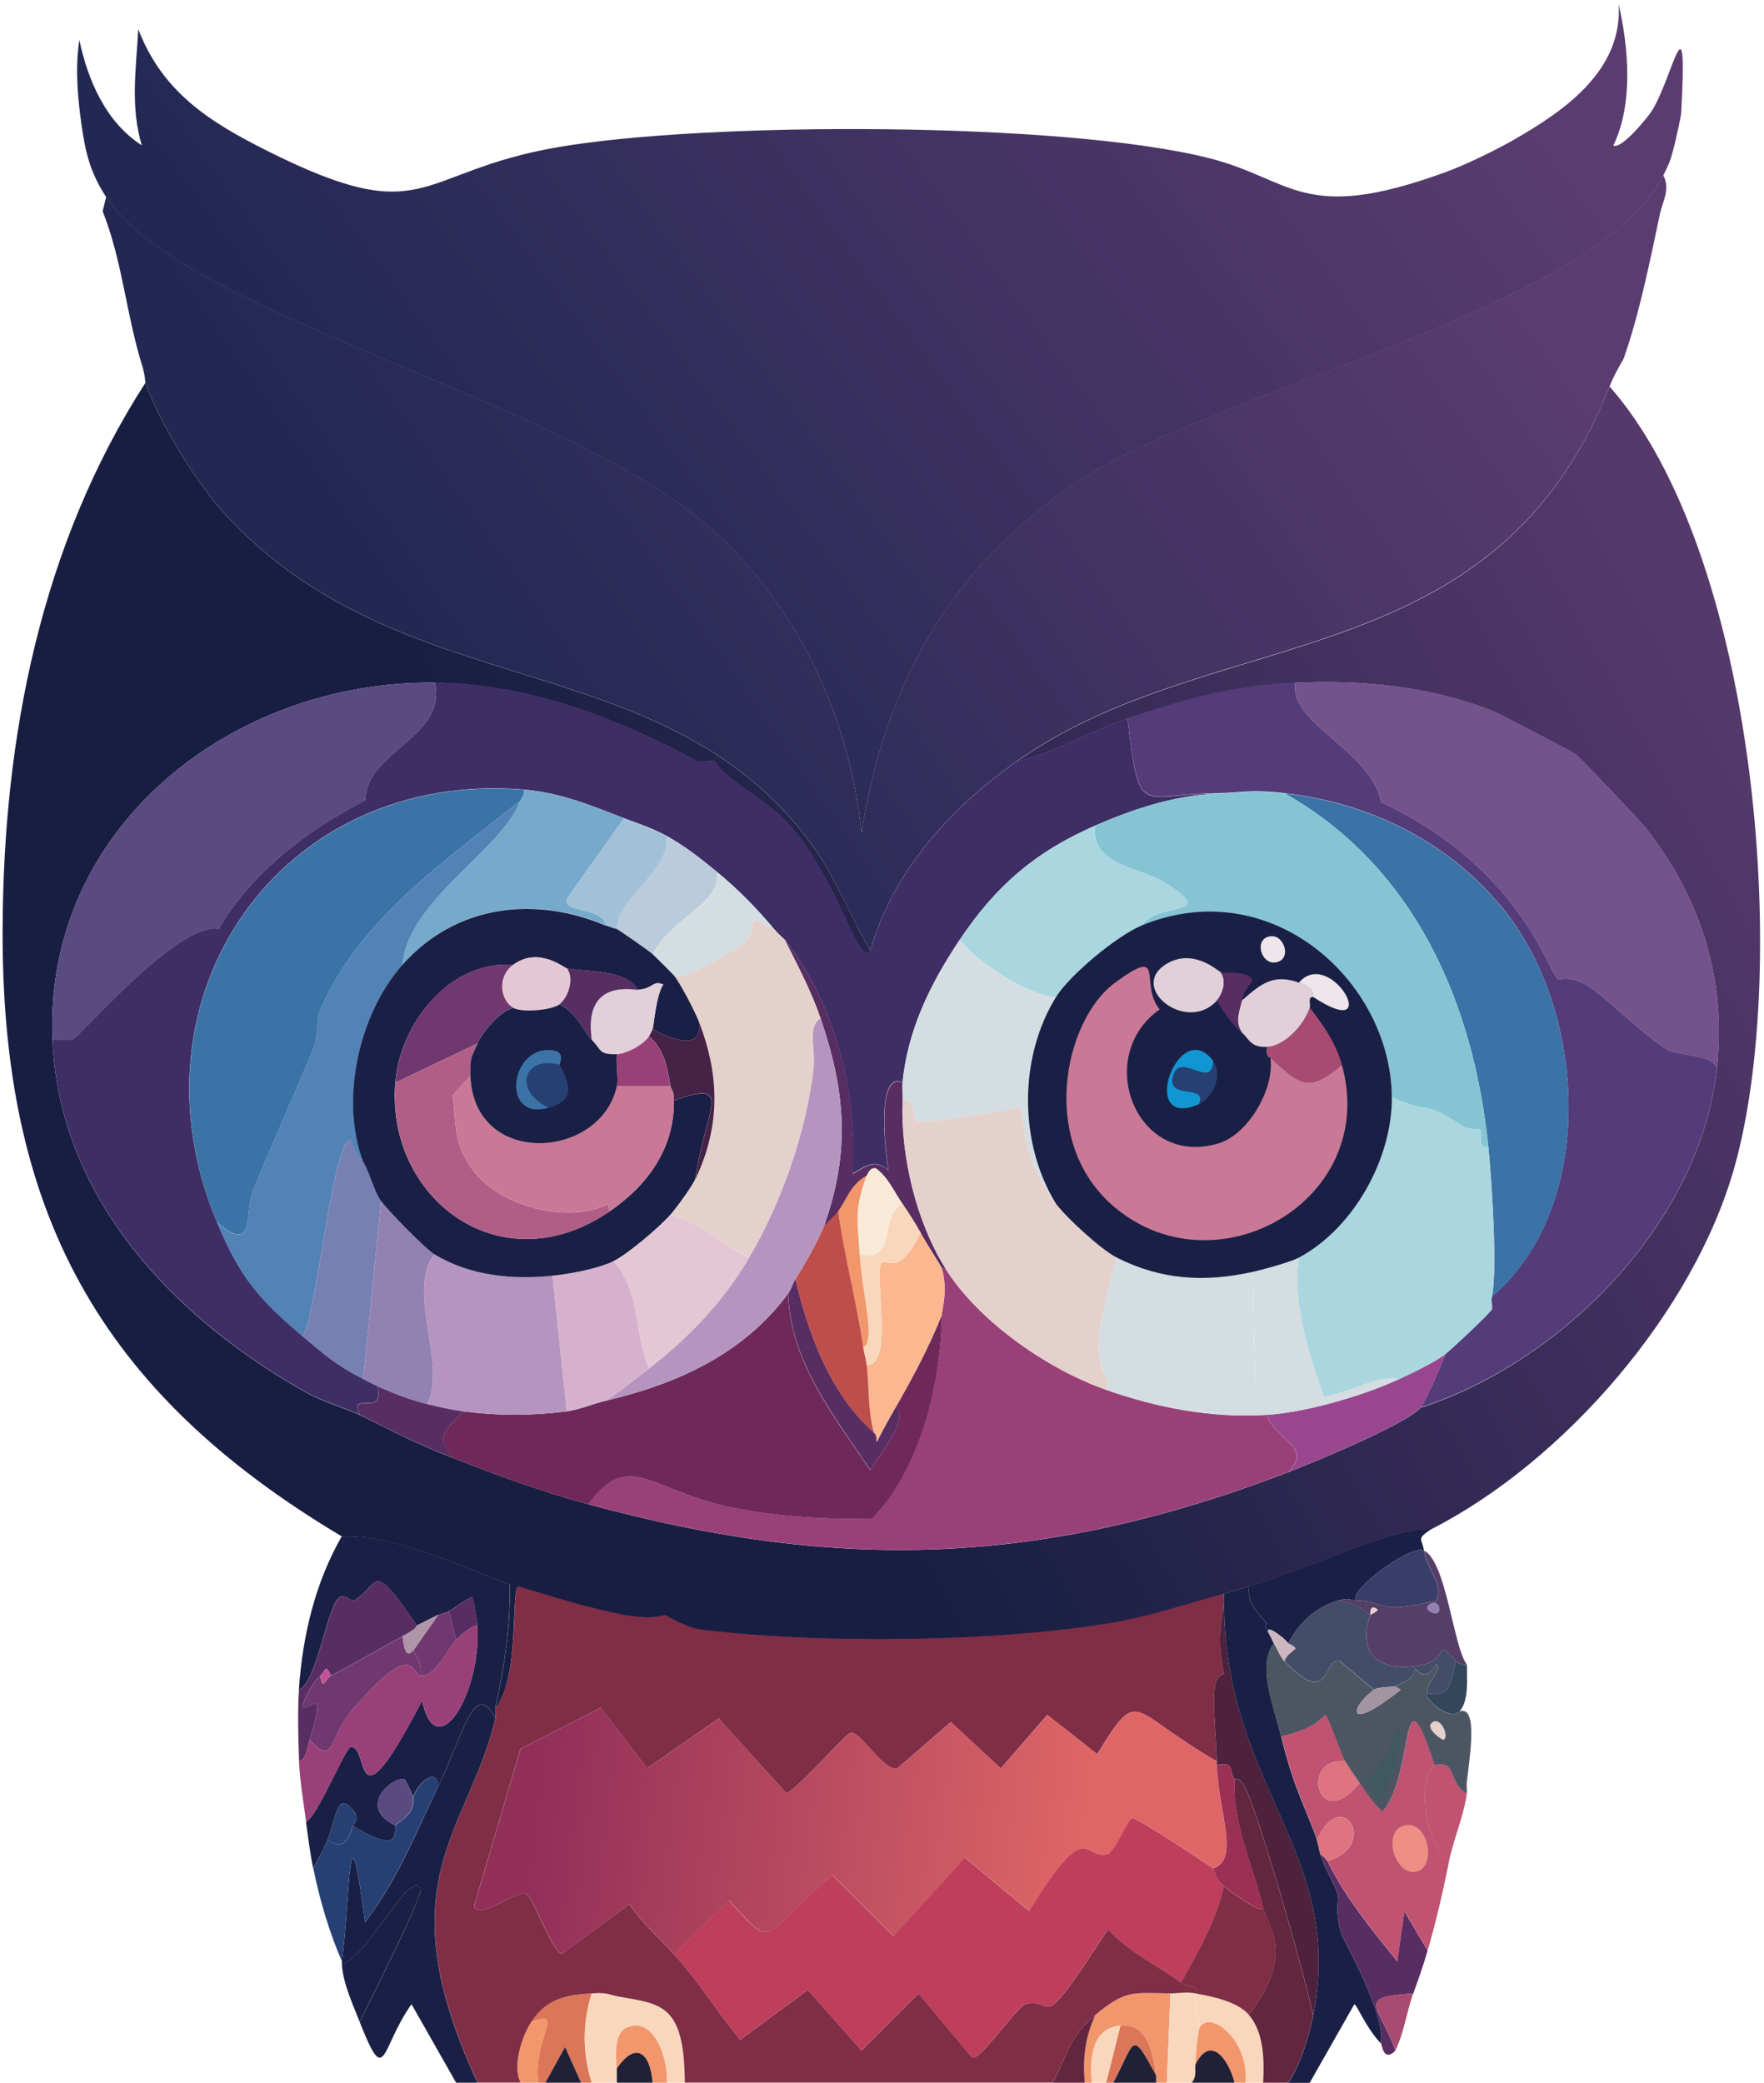<?xml version="1.0" encoding="UTF-8"?>
<!-- Generated by Pixelmator Pro 3.5.1 -->
<svg width="155" height="183" viewBox="0 0 155 183" xmlns="http://www.w3.org/2000/svg">
    <g id="Group">
        <g id="g1">
            <path id="Path" fill="#f2966c" stroke="none" d="M 102.84 175.15 L 102.53 183 C 102.22 183 101.9 183 101.59 183 L 101.59 182.37 C 101.25 180.3 100.87 177.74 98.45 177.98 C 96.08 178.21 95.71 180.54 95.94 183 C 95.73 183 95.52 183 95.31 183 C 95.15 180.79 95.33 179.05 96.25 177.04 C 98.96 174.79 99.55 175.13 102.84 175.16 Z"/>
            <path id="path1" fill="#f9d7bc" stroke="none" d="M 109.75 177.04 C 111.08 178.56 111.12 181.09 111.01 183 C 110.49 183 109.96 183 109.44 183 C 109.84 179.22 106.15 176.41 105.36 178.29 C 105.35 177.3 104.81 176.19 105.05 175.15 C 106.54 175.42 108.73 175.86 109.76 177.03 Z"/>
            <path id="path2" fill="#f9d7bc" stroke="none" d="M 105.04 175.15 C 104.81 176.18 105.34 177.3 105.35 178.29 C 105.35 178.45 105.12 179.25 105.04 181.43 C 105.02 182.04 105.14 182.45 104.73 183 C 104 183 103.27 183 102.53 183 L 102.84 175.15 C 103.64 175.15 104.16 174.99 105.04 175.15 Z"/>
            <path id="path3" fill="#f2966c" stroke="none" d="M 109.43 183 C 109.12 183 108.8 183 108.49 183 C 107.93 180.88 106.35 178.75 105.04 181.43 C 105.13 179.26 105.36 178.45 105.35 178.29 C 106.14 176.4 109.83 179.21 109.43 183 Z"/>
            <path id="path4" fill="#db7658" stroke="none" d="M 101.59 182.37 C 99.34 178.23 99.81 179.28 97.82 183 C 97.61 183 97.4 183 97.19 183 L 98.45 177.98 C 100.87 177.74 101.25 180.31 101.59 182.37 Z"/>
            <path id="path5" fill="#202037" stroke="none" d="M 108.49 183 C 107.23 183 105.98 183 104.72 183 C 105.14 182.45 105.01 182.04 105.03 181.43 C 106.34 178.75 107.93 180.88 108.48 183 Z"/>
            <path id="path6" fill="#202037" stroke="none" d="M 101.59 182.37 L 101.59 183 C 100.33 183 99.08 183 97.82 183 C 99.81 179.29 99.34 178.23 101.59 182.37 Z"/>
            <path id="path7" fill="#f9d7bc" stroke="none" d="M 98.45 177.98 L 97.19 183 C 96.77 183 96.35 183 95.93 183 C 95.7 180.54 96.07 178.21 98.44 177.98 Z"/>
        </g>
        <g id="g2">
            <path id="path8" fill="#db7658" stroke="none" d="M 52 175.15 C 51.18 177.75 51.17 180.37 52 183 C 51.69 183 51.37 183 51.06 183 L 49.65 179.86 L 47.92 183 C 47.71 183 47.5 183 47.29 183 C 46.85 178.93 49.74 176.49 46.66 177.67 C 48.02 175.59 49.74 175.31 51.99 175.16 Z"/>
            <path id="path9" fill="#f9d7bc" stroke="none" d="M 54.51 175.47 C 53.94 176.57 54.84 178.08 54.82 178.29 C 54.81 178.47 53.89 178.57 54.19 181.74 L 54.19 183 C 53.46 183 52.73 183 51.99 183 C 51.16 180.38 51.17 177.75 51.99 175.15 C 53.44 175.05 53.32 175.25 54.5 175.46 Z"/>
            <path id="path10" fill="#f9d7bc" stroke="none" d="M 60.16 183 C 59.64 183 59.11 183 58.59 183 C 58.75 180.78 57.36 176.86 54.82 178.29 C 54.83 178.08 53.93 176.56 54.51 175.47 C 58.1 176.12 60.13 176.14 60.16 183 Z"/>
            <path id="path11" fill="#f2966c" stroke="none" d="M 58.59 183 C 58.17 183 57.75 183 57.33 183 C 57.12 180.4 55.89 179.3 54.19 181.74 C 53.89 178.56 54.81 178.47 54.82 178.29 C 57.35 176.86 58.74 180.78 58.59 183 Z"/>
            <path id="path12" fill="#f2966c" stroke="none" d="M 47.3 183 C 46.78 183 46.25 183 45.73 183 C 45.01 181.59 45.83 178.96 46.67 177.67 C 49.75 176.49 46.86 178.93 47.3 183 Z"/>
            <path id="path13" fill="#202037" stroke="none" d="M 57.34 183 C 56.29 183 55.25 183 54.2 183 L 54.2 181.74 C 55.9 179.29 57.13 180.4 57.34 183 Z"/>
            <path id="path14" fill="#202037" stroke="none" d="M 51.06 183 C 50.01 183 48.97 183 47.92 183 L 49.65 179.86 L 51.06 183 Z"/>
        </g>
        <g id="g3">
            <g id="g4">
                <g id="g5">
                    <path id="path15" fill="#802d46" stroke="none" d="M 107.55 140.01 C 107.51 140.31 107.61 140.66 107.55 140.95 C 107.11 143.03 107.04 145 107.55 147.07 C 106.17 147.38 106.78 150.52 106.92 154.76 C 99.08 150.24 100.17 148.05 96.41 154.13 L 92.02 150.68 L 87.94 155.39 L 83.55 151.31 L 78.84 155.39 C 77.6 155.62 75.66 152.16 74.76 152.25 C 74.37 152.29 70.14 157.13 69.11 157.58 L 63.15 150.99 L 56.87 155.38 L 52.79 150.05 C 50.437 151.25 48.083 152.453 45.73 153.66 L 41.65 167.47 C 41.98 168.78 45.37 166.11 46.2 166.37 C 46.84 166.57 48.26 171.06 49.34 171.7 L 55.3 167.31 C 56.38 168.96 57.92 170.26 59.22 171.7 C 61.34 174.06 63.04 176.76 65.03 179.23 C 67.017 177.763 69.003 176.3 70.99 174.84 L 75.7 180.17 L 80.72 175.15 L 85.43 180.8 C 86.24 180.97 89.33 176.29 90.14 176.09 C 92.87 175.42 90.97 179.38 97.36 169.5 C 99.16 171.51 101.69 172.65 103.79 174.21 C 104.57 174.79 105.19 174.23 105.05 175.15 C 104.17 174.99 103.66 175.15 102.85 175.15 C 99.56 175.13 98.97 174.78 96.26 177.03 C 93.94 178.96 93.88 180.42 92.49 182.99 C 81.72 182.99 70.94 182.99 60.17 182.99 C 60.14 176.13 58.11 176.1 54.52 175.46 C 53.34 175.25 53.46 175.05 52.01 175.15 C 49.76 175.3 48.04 175.58 46.68 177.66 C 45.83 178.96 45.01 181.59 45.74 182.99 C 44.48 182.99 43.23 182.99 41.97 182.99 C 33.76 165.29 41.18 160.97 43.54 150.98 C 43.61 150.7 43.48 150.33 43.54 150.04 C 45.76 147.33 44.85 139.44 45.58 139.37 C 48.64 140.27 51.86 141.32 54.99 141.88 C 57.56 142.34 58.27 141.85 58.44 141.88 C 58.61 141.91 60.23 142.96 61.58 143.14 C 71.75 144.44 87.89 144.27 97.98 142.51 C 101.05 141.97 104.5 140.83 107.55 140 Z"/>
                    <path id="path16" fill="#63263f" stroke="none" d="M 115.39 177.04 C 115.04 178.86 114.24 181.47 113.19 183 C 112.46 183 111.73 183 110.99 183 C 111.1 181.08 111.07 178.56 109.73 177.04 C 113.85 171.6 111.41 169.37 110.99 167.63 C 110.08 163.86 108.27 160.23 108.48 156.33 C 108.52 156.38 108.85 156.03 109.42 157.11 C 110.53 159.21 114.54 173.14 115.38 177.04 Z"/>
                    <path id="path17" fill="#63263f" stroke="none" d="M 96.25 177.04 C 95.33 179.05 95.15 180.8 95.31 183 C 94.37 183 93.43 183 92.49 183 C 93.88 180.43 93.93 178.96 96.26 177.04 Z"/>
                    <g id="g6">
                        <linearGradient id="linearGradient1" x1="46.92" y1="157.59" x2="102.97" y2="164.6" gradientUnits="userSpaceOnUse">
                            <stop offset="1e-05" stop-color="#912f59" stop-opacity="1"/>
                            <stop offset="0.86" stop-color="#df6666" stop-opacity="1"/>
                        </linearGradient>
                        <path id="path18" fill="url(#linearGradient1)" stroke="none" d="M 106.92 154.75 C 106.92 154.85 106.92 154.96 106.92 155.06 C 107.08 159.35 108.94 163.34 106.61 164.16 C 106.28 163.91 99.96 159.69 99.55 159.77 C 99.1 159.85 97.97 162.74 97.35 162.91 C 95.26 163.47 95.65 159.42 90.45 167.93 L 84.8 163.22 L 78.52 170.12 L 73.19 164.79 C 66.82 169.86 68.3 171.77 64.09 166.99 L 59.23 171.7 C 57.93 170.25 56.39 168.96 55.31 167.31 L 49.35 171.7 C 48.27 171.05 46.85 166.56 46.21 166.37 C 45.38 166.11 41.99 168.77 41.66 167.47 L 45.74 153.66 C 48.093 152.46 50.447 151.257 52.8 150.05 L 56.88 155.38 L 63.16 150.99 L 69.12 157.58 C 70.14 157.13 74.38 152.29 74.77 152.25 C 75.67 152.16 77.61 155.62 78.85 155.39 L 83.56 151.31 L 87.95 155.39 L 92.03 150.68 L 96.42 154.13 C 100.18 148.04 99.09 150.24 106.93 154.76 Z"/>
                        <path id="path19" fill="#be3e5c" stroke="none" d="M 106.61 164.17 C 106.68 164.23 106.66 165.01 107.55 165.74 C 106.87 168.81 105.31 171.49 103.78 174.21 C 101.68 172.65 99.15 171.51 97.35 169.5 C 90.96 179.38 92.86 175.42 90.13 176.09 C 89.32 176.29 86.24 180.97 85.42 180.8 L 80.71 175.15 L 75.69 180.17 L 70.98 174.84 C 68.993 176.307 67.007 177.77 65.02 179.23 C 63.04 176.76 61.34 174.06 59.21 171.7 L 64.07 166.99 C 68.28 171.77 66.8 169.86 73.17 164.79 L 78.5 170.12 L 84.78 163.22 L 90.43 167.93 C 95.63 159.42 95.25 163.47 97.33 162.91 C 97.95 162.74 99.07 159.86 99.53 159.77 C 99.94 159.69 106.26 163.91 106.59 164.16 Z"/>
                    </g>
                    <path id="path20" fill="#4e213c" stroke="none" d="M 115.39 177.04 C 114.55 173.14 110.54 159.22 109.43 157.11 C 108.86 156.03 108.53 156.37 108.49 156.33 C 107.89 155.57 108.63 154.8 106.92 155.07 C 106.92 154.97 106.92 154.86 106.92 154.76 C 106.78 150.52 106.17 147.38 107.55 147.07 C 107.04 145 107.11 143.03 107.55 140.95 C 107.69 157.13 118.18 162.74 115.4 177.04 Z"/>
                    <path id="path21" fill="#802d46" stroke="none" d="M 111 167.62 C 111.42 169.37 113.86 171.59 109.74 177.03 C 108.71 175.86 106.53 175.42 105.03 175.15 C 105.18 174.23 104.56 174.79 103.77 174.21 C 105.3 171.49 106.85 168.81 107.54 165.74 C 108.23 166.31 111.09 168.34 110.99 167.62 Z"/>
                    <path id="path22" fill="#9b3055" stroke="none" d="M 108.49 156.32 C 108.29 160.22 110.09 163.85 111 167.62 C 111.1 168.34 108.24 166.3 107.55 165.74 C 106.66 165.01 106.68 164.23 106.61 164.17 C 108.95 163.35 107.09 159.36 106.92 155.07 C 108.63 154.8 107.89 155.57 108.49 156.33 Z"/>
                </g>
                <g id="g7">
                    <path id="path23" fill="#1a2045" stroke="none" d="M 43.53 150.99 C 41.17 160.98 33.75 165.3 41.96 183 C 41.33 183 40.7 183 40.08 183 L 36.16 176.1 C 33.4 179.98 33.94 183.59 31.61 177.67 C 32.25 176.29 37.3 166.44 36.94 165.9 C 35.92 164.36 32.46 171.71 30.04 172.65 C 30.04 172.55 30.04 172.44 30.04 172.34 C 30.84 166.49 30.54 157.24 32.08 168.89 C 34.9 165.25 36.54 161.04 38.51 156.96 C 40.63 152.59 41.71 147.38 43.53 151 Z"/>
                    <path id="path24" fill="#1a2045" stroke="none" d="M 43.53 150.05 C 43.47 150.34 43.6 150.71 43.53 150.99 C 41.71 147.37 40.63 152.58 38.51 156.95 C 38.44 155.26 36.76 156.53 36.31 157.89 C 36.31 157.8 35.61 156.34 35.53 156.32 C 34.46 156.11 31.32 158.77 34.75 160.4 C 34.56 160.61 35.52 163.25 30.98 160.4 C 31 160.33 31.74 159.85 30.98 158.99 C 29.62 157.45 29.62 159.49 28.78 161.66 C 28.46 162.5 27.94 163.36 27.52 164.17 C 27.25 162.86 27.07 161.42 26.89 160.09 C 27.93 159.54 30.35 153.55 30.81 153.5 C 32.53 153.31 30.88 161.38 37.09 149.42 C 38.32 155.25 42.32 148.8 41.95 142.83 C 41.93 142.44 41.58 140.4 41.48 140.32 C 40.67 140.72 39.55 141.53 39.44 141.58 C 38.9 141.81 38.54 141.87 38.5 141.89 C 37.88 142.2 37.23 142.51 36.62 142.83 C 32.54 136.77 33.38 139.31 31.13 140.63 C 30.87 140.79 30.38 140.07 29.87 140.32 C 28.78 140.86 27.9 147.8 26.26 148.48 C 26.58 143.76 27.67 139.11 30.03 134.99 C 34.39 134.76 40.5 137.58 44.78 139.23 C 44.88 142.91 44.3 146.48 43.52 150.06 Z"/>
                    <path id="path25" fill="#274073" stroke="none" d="M 38.51 156.95 C 36.53 161.03 34.89 165.24 32.08 168.88 C 30.54 157.23 30.84 166.48 30.04 172.33 C 28.92 169.75 28.09 166.92 27.53 164.17 C 27.94 163.36 28.46 162.49 28.79 161.66 C 30.04 162.56 30.67 161.81 30.99 160.4 C 35.52 163.25 34.56 160.61 34.76 160.4 C 35.2 159.93 36.47 159.45 36.33 157.89 C 36.78 156.53 38.45 155.26 38.53 156.95 Z"/>
                    <path id="path26" fill="#572d62" stroke="none" d="M 36.63 142.83 C 36.56 142.87 36.74 143.04 35.37 143.77 C 33.27 144.9 31.2 146.15 29.09 147.22 C 28.55 146.19 28.69 146.73 28.15 147.22 C 27.31 147.98 26.52 149.74 26.58 149.89 C 26.94 150.79 28.9 147.44 27.21 152.87 C 26.94 153.75 26.9 154.63 26.27 154.75 C 26.27 154.65 26.27 154.54 26.27 154.44 C 26.2 152.64 26.15 150.24 26.27 148.48 C 27.91 147.8 28.79 140.86 29.88 140.32 C 30.38 140.07 30.87 140.79 31.14 140.63 C 33.39 139.31 32.55 136.77 36.63 142.83 Z"/>
                    <path id="path27" fill="#1a2045" stroke="none" d="M 31.61 177.66 C 30.99 176.09 30.17 174.34 30.04 172.64 C 32.46 171.7 35.93 164.35 36.94 165.89 C 37.3 166.43 32.24 176.28 31.61 177.66 Z"/>
                    <path id="path28" fill="#594b81" stroke="none" d="M 36.31 157.89 C 36.45 159.46 35.18 159.93 34.74 160.4 C 31.31 158.77 34.46 156.11 35.52 156.32 C 35.61 156.34 36.3 157.8 36.3 157.89 Z"/>
                    <path id="path29" fill="#274073" stroke="none" d="M 30.98 160.4 C 30.66 161.81 30.03 162.56 28.78 161.66 C 29.62 159.49 29.62 157.45 30.98 158.99 C 31.74 159.85 31 160.33 30.98 160.4 Z"/>
                    <g id="g8">
                        <path id="path30" fill="#9a4078" stroke="none" d="M 41.96 142.83 C 42.32 148.8 38.32 155.25 37.1 149.42 C 30.9 161.38 32.54 153.31 30.82 153.5 C 30.36 153.55 27.94 159.54 26.9 160.09 C 26.66 158.31 26.36 156.55 26.27 154.76 C 26.9 154.64 26.94 153.76 27.21 152.88 C 29.45 155.28 28.77 152.76 30.98 150.21 C 36.49 143.83 36.15 147.13 36.94 147.23 C 38.18 147.38 39.33 144.92 40.08 144.09 C 40.39 143.75 41.46 142.81 41.96 142.83 Z"/>
                        <path id="path31" fill="#70386f" stroke="none" d="M 40.08 144.09 C 39.34 144.92 38.18 147.38 36.94 147.23 C 37.04 146.39 36.78 145.72 36.31 145.03 L 38.51 141.89 C 38.51 141.89 38.91 141.8 39.45 141.58 L 40.08 144.09 Z"/>
                        <path id="path32" fill="#572d62" stroke="none" d="M 41.96 142.83 C 41.46 142.8 40.38 143.75 40.08 144.09 L 39.45 141.58 C 39.56 141.53 40.68 140.72 41.49 140.32 C 41.59 140.4 41.94 142.44 41.96 142.83 Z"/>
                        <path id="path33" fill="#b094a8" stroke="none" d="M 38.51 141.89 L 36.31 145.03 C 36.25 144.94 35.61 146.22 35.37 143.77 C 36.74 143.03 36.56 142.86 36.63 142.83 C 37.25 142.51 37.89 142.2 38.51 141.89 Z"/>
                        <path id="path34" fill="#70386f" stroke="none" d="M 36.31 145.03 C 36.78 145.72 37.04 146.39 36.94 147.23 C 36.15 147.13 36.49 143.83 30.98 150.21 C 28.78 152.76 29.45 155.27 27.21 152.88 C 28.9 147.45 26.94 150.8 26.58 149.9 C 26.52 149.76 27.31 147.99 28.15 147.23 C 28.34 148.66 28.66 147.45 29.09 147.23 C 31.2 146.16 33.27 144.91 35.37 143.78 C 35.61 146.22 36.25 144.95 36.31 145.04 Z"/>
                        <path id="path35" fill="#c45195" stroke="none" d="M 29.1 147.22 C 28.67 147.44 28.35 148.65 28.16 147.22 C 28.7 146.73 28.56 146.19 29.1 147.22 Z"/>
                    </g>
                </g>
            </g>
            <g id="g9">
                <path id="path36" fill="#1a2045" stroke="none" d="M 109.75 139.38 C 109.48 141.1 111.1 142.23 111.32 142.68 C 111.36 142.75 110.8 142.37 111.63 143.78 C 111.73 143.95 111.84 144.25 111.94 144.41 C 110.42 146.29 111.94 149.96 112.57 152.57 C 113.74 157.41 114.91 159.19 115.71 161.67 C 115.83 162.05 115.9 162.55 116.02 162.93 C 116.48 164.33 117.14 165.27 117.59 166.54 C 117.65 166.7 117.24 168.09 117.9 169.99 C 118.07 170.49 121.79 177.01 121.35 179.56 C 120.02 178.18 119.21 176.09 119 176.11 L 115.08 183.01 C 114.45 183.01 113.82 183.01 113.2 183.01 C 114.25 181.48 115.04 178.87 115.4 177.05 C 118.18 162.75 107.69 157.14 107.55 140.96 C 107.61 140.67 107.51 140.32 107.55 140.02 C 108.26 139.83 109.04 139.6 109.75 139.39 Z"/>
                <path id="path37" fill="#572d62" stroke="none" d="M 116.65 163.54 C 118.2 166.74 120.56 169.58 122.77 172.33 L 123.4 167.94 L 125.44 171.39 C 125.02 172.83 124.7 173.74 124.18 175.16 C 119 175.45 121.23 176.24 122.61 180.18 C 121.56 181.25 121.42 179.62 121.35 179.55 C 121.78 177 118.07 170.47 117.9 169.98 C 117.24 168.08 117.64 166.69 117.59 166.53 C 117.14 165.26 116.48 164.32 116.02 162.92 C 116.17 162.94 116.63 163.51 116.65 163.55 Z"/>
                <path id="path38" fill="#bf5371" stroke="none" d="M 128.89 157.58 C 128.63 159.54 127.72 161.6 127.32 163.54 C 125.43 162.36 124.34 156.7 126.06 155.07 C 128.15 154.67 127.11 156.53 128.88 157.58 Z"/>
                <path id="path39" fill="#a94b71" stroke="none" d="M 124.18 175.15 C 123.6 176.74 123.38 178.6 122.61 180.17 C 121.23 176.22 119 175.44 124.18 175.15 Z"/>
                <path id="path40" fill="#1a2045" stroke="none" d="M 125.75 134.36 C 124.41 135.28 124.95 135.12 125.12 136.24 C 123.97 135.66 118.38 139.84 119.16 140.63 C 118.55 140.6 118.6 140.34 117.59 140.63 C 115.67 141.17 114.13 142.59 113.2 144.4 C 112.66 143.7 110.79 142.44 111.63 143.77 C 110.8 142.36 111.35 142.75 111.32 142.67 C 111.1 142.23 109.48 141.09 109.75 139.37 C 115.64 137.64 121.98 134.27 125.75 134.35 Z"/>
                <path id="path41" fill="#cdb6bf" stroke="none" d="M 113.2 144.4 C 113.2 144.4 113.83 144.67 113.83 144.87 C 113.83 144.94 112.92 145.49 112.89 145.97 C 112.47 145.52 112.28 144.89 111.95 144.4 C 111.84 144.24 111.74 143.94 111.64 143.77 C 110.8 142.44 112.67 143.7 113.21 144.4 Z"/>
                <path id="path42" fill="#33465b" stroke="none" d="M 128.89 146.28 C 128.89 147.46 129.09 149.41 128.26 150.36 C 127.38 151.37 124.87 148.97 125.44 148.79 C 127.64 149.22 127.41 147.55 127.95 145.97 C 128.09 146.13 128.61 146.35 128.89 146.28 Z"/>
                <g id="g10">
                    <path id="path43" fill="#bf5371" stroke="none" d="M 118.22 154.75 C 114.11 154.4 115.84 161.25 119.48 156.63 C 120.12 157.52 120.63 158.45 121.52 159.14 C 124.37 155.67 123.01 145.79 126.07 155.06 C 124.35 156.69 125.43 162.35 127.33 163.53 C 126.78 166.24 126.22 168.72 125.45 171.38 L 123.41 167.93 L 122.78 172.32 C 120.57 169.57 118.21 166.73 116.66 163.53 C 121.23 162.15 117.91 156.8 115.72 161.65 C 114.92 159.17 113.75 157.39 112.58 152.55 C 116.09 151.74 116.27 150.61 116.5 150.67 C 116.72 150.72 117.83 154.09 118.23 154.75 Z"/>
                    <path id="path44" fill="#dd7480" stroke="none" d="M 116.65 163.54 C 116.65 163.54 116.17 162.93 116.02 162.91 C 115.9 162.53 115.83 162.04 115.71 161.65 C 117.9 156.81 121.22 162.15 116.65 163.53 Z"/>
                    <path id="path45" fill="#ed8f85" stroke="none" d="M 123.4 160.4 C 125.61 159.89 126.29 164.23 124.34 164.48 C 122.5 164.72 121.43 160.85 123.4 160.4 Z"/>
                    <path id="path46" fill="#dd7480" stroke="none" d="M 118.22 154.75 C 118.59 155.37 119.05 156.04 119.48 156.63 C 115.85 161.25 114.12 154.39 118.22 154.75 Z"/>
                </g>
                <path id="path47" fill="#444d67" stroke="none" d="M 120.42 141.89 C 119.13 145.51 121.45 147.03 124.97 146.28 C 127.48 145.75 125.96 143.75 127.95 145.97 C 127.41 147.56 127.64 149.23 125.44 148.79 C 125.01 148.29 126.88 146.49 126.22 146.28 C 125.96 146.19 125.57 147.97 124.34 146.59 C 124.25 147.46 123.41 147.77 122.61 148.16 C 122.4 148.27 121.13 148.18 120.73 148.47 L 117.75 145.96 C 116.25 145.53 116.93 150.26 112.89 145.96 C 112.93 145.48 113.83 144.93 113.83 144.86 C 113.83 144.66 113.23 144.42 113.2 144.39 C 114.13 142.59 115.68 141.17 117.59 140.62 C 119.49 140.95 120.27 141.82 120.41 141.88 Z"/>
                <g id="g11">
                    <path id="path48" fill="#4c5662" stroke="none" d="M 112.88 145.97 C 116.93 150.27 116.25 145.54 117.74 145.97 L 120.72 148.48 C 118.69 149.94 118.07 152.43 123.07 148.48 L 122.6 148.17 C 123.4 147.78 124.24 147.47 124.33 146.6 C 125.57 147.97 125.95 146.2 126.21 146.29 C 126.87 146.51 125 148.3 125.43 148.8 C 124.87 148.98 127.37 151.38 128.25 150.37 C 129.89 149.84 129.15 154.25 128.88 156.65 C 128.85 156.96 128.92 157.29 128.88 157.59 C 127.11 156.54 128.14 154.68 126.06 155.08 C 123 145.81 124.36 155.69 121.51 159.16 C 120.62 158.47 120.11 157.54 119.47 156.65 C 119.05 156.06 118.59 155.39 118.21 154.77 C 117.82 154.11 116.7 150.74 116.48 150.69 C 116.25 150.63 116.07 151.76 112.56 152.57 C 111.93 149.96 110.41 146.29 111.93 144.41 C 112.26 144.89 112.45 145.53 112.87 145.98 Z"/>
                    <path id="path49" fill="#40585f" stroke="none" d="M 122.77 151.93 C 123.9 152.04 121.61 158.2 121.2 158.21 C 121.08 158.21 119.89 156.59 120.1 156.17 C 120.22 155.93 121.53 155.7 122.77 151.93 Z"/>
                    <path id="path50" fill="#a295a1" stroke="none" d="M 122.61 148.16 L 123.08 148.47 C 118.07 152.42 118.69 149.93 120.73 148.47 C 121.14 148.18 122.4 148.26 122.61 148.16 Z"/>
                    <path id="path51" fill="#e5d1cc" stroke="none" d="M 125.91 151.3 C 126.64 150.87 127.36 152.61 126.85 152.87 C 126.74 152.92 125.06 151.81 125.91 151.3 Z"/>
                </g>
                <path id="path52" fill="#393e68" stroke="none" d="M 125.12 136.24 C 125.4 138.04 126.82 138.96 126.22 140.63 C 120.84 141.91 122.14 140.75 119.16 140.63 C 118.38 139.84 123.98 135.66 125.12 136.24 Z"/>
                <g id="g12">
                    <path id="path53" fill="#553e68" stroke="none" d="M 128.89 146.28 C 128.61 146.34 128.09 146.13 127.95 145.97 C 125.96 143.76 127.48 145.75 124.97 146.28 C 121.45 147.02 119.13 145.51 120.42 141.89 C 120.43 141.85 121 141.64 121.05 141.42 C 120.28 140.84 120.46 141.9 120.42 141.89 C 120.27 141.84 119.5 140.97 117.6 140.63 C 118.61 140.34 118.56 140.6 119.17 140.63 C 122.15 140.75 120.85 141.91 126.23 140.63 C 126.83 138.96 125.41 138.03 125.13 136.24 C 127.1 137.24 127.67 144.63 128.9 146.28 Z"/>
                    <path id="path54" fill="#9282b2" stroke="none" d="M 125.59 140.95 C 126.65 140.24 126.93 142.44 125.59 141.58 C 125.32 141.41 125.33 141.13 125.59 140.95 Z"/>
                    <path id="path55" fill="#e5d1cc" stroke="none" d="M 120.42 141.89 C 120.42 141.89 120.28 140.84 121.05 141.42 C 121.01 141.64 120.44 141.85 120.42 141.89 Z"/>
                </g>
            </g>
            <g id="g13">
                <linearGradient id="linearGradient2" x1="116.86" y1="-16.86" x2="33.75" y2="43.87" gradientUnits="userSpaceOnUse">
                    <stop offset="1e-05" stop-color="#5b3c70" stop-opacity="1"/>
                    <stop offset="1" stop-color="#222852" stop-opacity="1"/>
                </linearGradient>
                <path id="path56" fill="url(#linearGradient2)" stroke="none" d="M 147.09 12.91 C 146.81 14.05 146.66 14.38 146.15 15.42 C 140.44 26.9 108.2 34.04 96.1 41.47 C 84.11 48.83 77.89 59.39 75.7 73.17 C 74.67 63.14 70.15 53.26 62.52 46.5 C 49.48 34.94 16.05 27.69 9.33 17.32 C 7.89 15.1 7.49 13.35 7.13 10.73 C 6.8 8.33 6.61 5.92 6.97 3.51 C 7.72 7.04 9.28 10.72 12.46 12.77 C 11.44 9.38 11.96 6.03 12.15 2.57 C 14.27 8.07 18.34 10.68 23.45 13.24 C 37.6 20.34 36.4 15.1 49.03 12.93 C 62.16 10.67 93.36 10.68 106.14 13.87 C 113.63 15.74 114.38 19.73 127.01 15.13 C 128.74 14.5 131.36 13.23 132.97 12.31 C 137.54 9.69 142.57 6.19 142.23 0.38 C 143.11 4.21 143.52 9.17 141.76 12.78 C 142.47 13.19 144.9 10.17 145.21 9.64 C 147.07 6.5 148.3 -0.72 147.72 9.95 C 147.7 10.28 147.27 12.19 147.09 12.93 Z"/>
                <linearGradient id="linearGradient3" x1="116.222" y1="-0.732" x2="35.288" y2="56.094" gradientUnits="userSpaceOnUse">
                    <stop offset="1e-05" stop-color="#5b3c70" stop-opacity="1"/>
                    <stop offset="1" stop-color="#222852" stop-opacity="1"/>
                </linearGradient>
                <path id="path57" fill="url(#linearGradient3)" stroke="none" d="M 145.84 18.87 C 144.98 22.93 144.06 27.53 142.7 31.42 C 142.61 31.69 141.96 32.63 141.44 33.93 C 131.24 59.76 106.68 54.62 89.35 66.88 C 83.54 70.98 78.46 76.51 76.48 83.51 C 74.8 80.75 73.37 76.91 71.15 73.94 C 57.99 56.42 35.25 62.14 19.68 45.07 C 17.24 42.4 13.92 37 12.78 33.62 C 12.75 33.53 12.76 32.99 12.47 32.05 C 11.09 27.62 10.76 22.95 9.02 18.56 L 9.33 17.3 C 16.05 27.67 49.48 34.93 62.52 46.48 C 70.15 53.24 74.67 63.13 75.7 73.15 C 77.89 59.37 84.11 48.81 96.1 41.45 C 108.2 34.02 140.44 26.88 146.15 15.4 C 146.8 16.62 146.08 17.72 145.84 18.85 Z"/>
                <linearGradient id="linearGradient4" x1="142.83" y1="43.18" x2="13.86" y2="114.75" gradientUnits="userSpaceOnUse">
                    <stop offset="1e-05" stop-color="#55396b" stop-opacity="1"/>
                    <stop offset="0.68" stop-color="#181e42" stop-opacity="1"/>
                </linearGradient>
                <path id="path58" fill="url(#linearGradient4)" stroke="none" d="M 76.48 83.52 C 75.36 85.02 73.63 77.26 69.26 72.38 C 67.36 70.26 63.55 68.44 62.83 66.89 C 62.26 66.83 61.44 66.99 61.26 66.89 C 54.21 63.08 46.37 60.08 38.19 59.99 C 20.47 59.78 3.83 72.65 4.61 91.37 C 5.2 105.39 15.41 115.93 27.05 122.44 C 28.2 123.08 30.8 123.93 31.6 124.32 C 34.72 125.86 36.35 126.75 39.76 128.09 C 43.73 129.65 47.57 131.05 51.69 132.17 C 73.81 138.2 91.74 137.59 113.2 129.35 C 115.44 128.49 123.55 125.13 124.81 123.7 C 137.29 119.66 149.39 107.39 150.86 93.89 C 151.72 86.01 149.41 78.84 144.58 72.71 C 144.13 72.14 138.82 66.54 138.46 66.28 C 138.13 66.04 131.75 62.72 131.24 62.51 C 125.72 60.31 119.72 59.72 113.82 60 C 108.32 60.26 104.24 61.42 99.07 63.14 C 95.75 64.25 92.79 66.14 89.34 66.91 C 106.68 54.65 131.24 59.79 141.43 33.96 C 154.36 48.63 157.34 84.95 152.41 102.53 C 148.86 115.21 137.49 128.39 125.74 134.38 C 121.96 134.3 115.62 137.67 109.74 139.4 C 109.03 139.61 108.25 139.84 107.54 140.03 C 104.49 140.86 101.04 142.01 97.97 142.54 C 87.87 144.3 71.74 144.47 61.57 143.17 C 60.22 143 58.6 141.94 58.43 141.91 C 58.26 141.88 57.55 142.37 54.98 141.91 C 51.84 141.35 48.63 140.3 45.57 139.4 C 44.84 139.47 45.75 147.36 43.53 150.07 C 44.3 146.5 44.89 142.92 44.79 139.24 C 40.51 137.6 34.4 134.78 30.04 135 C 8.62 122.24 0.1 106.36 0.23 81.49 C 0.31 64.73 3.59 47.9 12.78 33.63 C 13.92 37.02 17.25 42.41 19.68 45.08 C 35.25 62.15 57.99 56.43 71.15 73.95 C 73.38 76.92 74.81 80.76 76.48 83.52 Z"/>
                <path id="path59" fill="#3f2e65" stroke="none" d="M 76.48 83.52 C 78.46 76.52 83.54 70.99 89.35 66.89 C 92.79 66.13 95.76 64.23 99.08 63.12 C 100.12 72.07 100.1 69.75 106.93 69.71 C 103.18 69.91 99.68 71.04 96.26 72.53 C 90.98 74.83 87.5 77.83 84.33 82.57 C 81.78 86.39 79.76 90.44 79.31 95.12 C 77.18 94.12 77.61 99.99 78.05 102.81 C 76.89 101.74 75.94 102.53 74.91 103.12 C 75.28 95.77 73.46 88.38 68.95 82.56 C 68.91 82.51 68.45 82.14 68.01 81.62 C 66.52 79.83 64.79 78.07 62.99 76.6 C 61.55 75.42 60.23 74.37 58.6 73.46 C 57.33 72.76 56.16 72.4 54.83 71.89 C 51.91 70.76 49.25 69.65 46.04 69.38 C 24.62 67.59 10.79 87.61 19.05 107.35 C 21.07 112.17 22.64 114.05 26.58 117.39 C 28.53 119.04 29.57 119.96 31.91 121.16 C 32.32 121.37 32.74 121.6 33.17 121.79 C 33.81 124.63 30.62 122.11 31.6 124.3 C 30.8 123.9 28.2 123.06 27.05 122.42 C 15.42 115.91 5.2 105.38 4.61 91.35 C 5.17 91.27 6.06 91.46 6.34 91.35 C 7.1 91.03 15.6 80.98 19.21 81.62 C 22.2 76.56 26.93 73.01 32.08 70.32 C 32.21 65.95 39.31 64.79 38.2 59.96 C 46.38 60.06 54.21 63.05 61.27 66.86 C 61.45 66.96 62.26 66.8 62.84 66.86 C 63.57 68.41 67.37 70.23 69.27 72.35 C 73.64 77.23 75.37 84.99 76.49 83.49 Z"/>
                <path id="path60" fill="#543b79" stroke="none" d="M 113.83 59.98 C 113.2 63.59 120.49 65.9 121.36 70.49 C 133.54 76.19 136.01 85.33 136.89 86.02 C 137.03 86.13 138.15 85.57 140.03 86.96 C 141.41 87.99 145.29 91.63 146.62 92.29 C 147.48 92.72 150.61 92.69 150.86 93.86 C 149.39 107.37 137.3 119.63 124.81 123.67 C 125.31 123.11 126.6 120.02 127.01 118.96 C 127.5 118.6 131 115.31 131.09 115.04 C 131.14 114.69 131.02 114.26 131.09 113.94 C 140.31 106 139.42 89.26 132.35 80.2 C 127.55 74.07 120.5 70.56 112.89 69.69 C 109.63 69.32 109.1 69.68 106.93 69.69 C 100.11 69.73 100.13 72.05 99.08 63.1 C 104.25 61.38 108.33 60.22 113.83 59.96 Z"/>
                <path id="path61" fill="#9a4078" stroke="none" d="M 97.19 122.12 C 101.74 123.72 106.47 124.62 111.31 124.32 C 112.14 126.64 115.4 127.12 113.19 129.34 C 91.73 137.58 73.8 138.19 51.68 132.16 C 55.3 127.25 57.12 131.03 64.39 132.47 C 68.42 133.27 72.53 133.54 76.63 133.41 C 80.91 129 82.65 121.56 82.75 115.52 C 82.75 115.07 83.32 113.4 82.75 111.44 L 83.06 111.44 C 85.97 116.11 92.06 120.31 97.18 122.11 Z"/>
                <path id="path62" fill="#74528c" stroke="none" d="M 150.86 93.87 C 150.61 92.7 147.48 92.73 146.62 92.3 C 145.29 91.63 141.41 87.99 140.03 86.97 C 138.15 85.58 137.03 86.14 136.89 86.03 C 136.01 85.34 133.53 76.2 121.36 70.5 C 120.49 65.9 113.2 63.6 113.83 59.99 C 119.73 59.71 125.72 60.3 131.25 62.5 C 131.75 62.7 138.14 66.02 138.47 66.27 C 138.83 66.53 144.14 72.13 144.59 72.7 C 149.42 78.84 151.72 86 150.87 93.88 Z"/>
                <path id="path63" fill="#594b81" stroke="none" d="M 38.2 59.98 C 39.31 64.8 32.21 65.97 32.08 70.34 C 26.93 73.03 22.2 76.57 19.21 81.64 C 15.6 80.99 7.1 91.05 6.34 91.37 C 6.07 91.48 5.18 91.29 4.61 91.37 C 3.83 72.64 20.47 59.78 38.19 59.99 Z"/>
                <path id="path64" fill="#6f285a" stroke="none" d="M 78.68 123.69 C 80.2 121.05 81.63 118.37 82.76 115.53 C 82.66 121.57 80.92 129.01 76.64 133.42 C 72.54 133.54 68.44 133.28 64.4 132.48 C 57.13 131.03 55.31 127.26 51.69 132.17 C 47.57 131.05 43.73 129.65 39.76 128.09 C 38.16 126.06 39.19 125.76 40.7 124.01 C 43.84 124.41 46.66 124.41 49.8 124.01 C 50.96 123.86 52.12 123.33 53.25 123.07 C 59.5 121.6 65.35 118.96 69.25 113.66 C 69.45 119.75 73.26 124.37 76.47 129.19 C 77.28 127.81 80 124.57 78.67 123.7 Z"/>
                <path id="path65" fill="#98478f" stroke="none" d="M 127.01 118.98 C 126.6 120.04 125.31 123.12 124.81 123.69 C 123.55 125.12 115.44 128.48 113.2 129.34 C 115.41 127.12 112.15 126.64 111.32 124.32 C 114.72 124.11 119.8 122.64 122.93 121.18 C 124.14 120.62 125.96 119.76 127.01 118.98 Z"/>
                <path id="path66" fill="#572d62" stroke="none" d="M 37.57 123.37 C 38.67 123.63 39.58 123.85 40.71 124 C 39.2 125.75 38.17 126.05 39.77 128.08 C 36.36 126.74 34.73 125.86 31.61 124.31 C 30.63 122.12 33.82 124.64 33.18 121.8 C 34.61 122.44 36.04 123 37.57 123.37 Z"/>
                <path id="path67" fill="#572d62" stroke="none" d="M 79.31 95.13 C 79.26 95.64 79.33 96.18 79.31 96.7 C 79.13 101.56 80.49 107.3 83.08 111.45 L 82.77 111.45 C 82.72 111.27 81.3 109.11 80.89 108.31 C 80.56 107.68 79.74 106.4 79.32 105.8 C 78.56 104.72 78.09 103.49 76.97 102.66 C 76.4 102.54 76.23 103.26 76.19 103.29 C 74.73 104.14 74.44 105.37 73.68 106.43 C 73.53 106.64 72.73 107.49 72.42 107.69 C 74.73 101.14 74.3 95.95 72.11 89.49 C 71.28 87.06 70.11 84.87 68.97 82.59 C 73.48 88.41 75.3 95.79 74.93 103.15 C 75.96 102.55 76.91 101.76 78.07 102.84 C 77.63 100.02 77.19 94.15 79.33 95.15 Z"/>
                <path id="path68" fill="#3b73a7" stroke="none" d="M 131.09 113.96 C 131.6 111.69 131.07 103.62 130.78 100.78 C 129.48 88.12 124.31 76.17 112.89 69.71 C 120.5 70.58 127.55 74.09 132.35 80.22 C 139.43 89.27 140.31 106.02 131.09 113.96 Z"/>
                <path id="path69" fill="#572d62" stroke="none" d="M 76.8 125.88 C 77.5 126.5 76.11 128.14 78.68 123.68 C 80.01 124.55 77.29 127.79 76.48 129.17 C 73.27 124.34 69.46 119.73 69.26 113.64 C 69.53 113.28 69.64 112.77 69.89 112.38 C 71.05 117.21 72.94 122.48 76.79 125.87 Z"/>
                <g id="g14">
                    <path id="path70" fill="#fab790" stroke="none" d="M 82.76 111.45 C 83.33 113.41 82.76 115.08 82.76 115.53 C 81.63 118.37 80.2 121.05 78.68 123.69 C 76.11 128.15 77.5 126.51 76.8 125.89 C 76.26 123.95 76.41 121.88 76.17 119.93 C 78.55 120.08 76.81 111.98 77.43 110.99 C 77.77 110.44 79 112.35 80.88 108.32 C 81.3 109.12 82.71 111.28 82.76 111.46 Z"/>
                    <path id="path71" fill="#be4e4b" stroke="none" d="M 75.85 118.35 C 75.94 118.97 76.1 119.42 76.16 119.92 C 76.39 121.87 76.25 123.94 76.79 125.88 C 72.94 122.49 71.05 117.22 69.89 112.39 C 70.64 111.21 71.96 108.93 72.4 107.68 C 72.7 107.48 73.5 106.63 73.66 106.42 C 74.22 110.44 75.27 114.32 75.86 118.35 Z"/>
                    <path id="path72" fill="#f9d7bc" stroke="none" d="M 79.31 105.8 C 79.73 106.4 80.55 107.69 80.88 108.31 C 79 112.33 77.77 110.43 77.43 110.98 C 76.81 111.97 78.55 120.07 76.17 119.92 C 76.11 119.42 75.95 118.97 75.86 118.35 C 77 117.95 75.71 113.5 75.55 110.19 C 78.83 111.06 77.21 106.73 79.32 105.8 Z"/>
                    <path id="path73" fill="#f9ead8" stroke="none" d="M 79.31 105.8 C 77.2 106.73 78.83 111.06 75.54 110.19 C 75.4 107.45 75 106.39 76.17 103.29 C 76.21 103.26 76.38 102.55 76.95 102.66 C 78.07 103.49 78.54 104.71 79.3 105.8 Z"/>
                    <path id="path74" fill="#f2966c" stroke="none" d="M 75.54 110.19 C 75.71 113.49 77 117.95 75.85 118.35 C 75.27 114.32 74.21 110.45 73.65 106.42 C 74.41 105.36 74.7 104.13 76.16 103.28 C 74.99 106.39 75.39 107.44 75.53 110.18 Z"/>
                </g>
                <g id="g15">
                    <g id="g16">
                        <path id="path75" fill="#86c4d4" stroke="none" d="M 112.88 69.71 C 124.3 76.17 129.46 88.12 130.77 100.78 C 129.66 101 130.45 99.62 129.99 99.21 C 129.93 99.16 129.03 99.31 128.42 98.9 C 124.93 96.53 125.68 97.99 122.3 96.39 C 122.21 86.21 111.68 76.67 100.33 81.33 C 101.67 79.11 107.26 80.66 102.37 77.56 C 100.22 76.2 95.74 76.03 96.25 72.54 C 99.67 71.05 103.17 69.91 106.92 69.72 C 109.09 69.71 109.62 69.35 112.88 69.72 Z"/>
                        <path id="path76" fill="#aad6df" stroke="none" d="M 96.25 72.53 C 95.74 76.02 100.22 76.19 102.37 77.55 C 107.26 80.65 101.67 79.09 100.33 81.32 C 98.17 82.21 94 85.66 92.8 87.6 C 90.49 87.58 85.69 84.47 84.33 82.58 C 87.49 77.84 90.98 74.84 96.26 72.54 Z"/>
                        <path id="path77" fill="#d4dde1" stroke="none" d="M 92.8 87.6 C 89.49 92.93 89.52 100.49 92.8 105.8 C 89.39 101.38 90.1 97.64 89.5 97.33 C 88.4 97.62 81.13 98.73 80.71 98.59 C 79.92 98.31 80.61 96.46 79.3 96.71 C 79.32 96.19 79.25 95.65 79.3 95.14 C 79.75 90.46 81.77 86.41 84.32 82.59 C 85.68 84.48 90.48 87.59 92.79 87.61 Z"/>
                        <path id="path78" fill="#aad6df" stroke="none" d="M 130.77 100.78 C 131.06 103.62 131.59 111.69 131.08 113.96 C 131.01 114.28 131.13 114.71 131.08 115.06 C 130.99 115.33 127.49 118.62 127 118.98 C 125.95 119.75 124.13 120.61 122.92 121.18 C 121.01 120.81 118.89 122.26 116.33 122.75 C 115.01 118.99 113.52 114.43 114.13 110.51 C 118.99 107.9 122.34 101.75 122.29 96.39 C 125.67 97.99 124.92 96.53 128.41 98.9 C 129.02 99.31 129.92 99.16 129.98 99.21 C 130.44 99.62 129.65 101 130.76 100.78 Z"/>
                        <path id="path79" fill="#e5d1cc" stroke="none" d="M 92.8 105.8 C 93.76 107.04 96.78 109.82 98.13 110.51 C 97.67 111.75 96.58 116.91 96.56 117.26 C 96.36 121.07 97.88 121.05 97.19 122.12 C 92.07 120.32 85.98 116.12 83.07 111.45 C 80.48 107.3 79.13 101.56 79.3 96.7 C 80.61 96.46 79.92 98.31 80.71 98.58 C 81.13 98.73 88.4 97.61 89.5 97.32 C 90.1 97.63 89.39 101.37 92.8 105.79 Z"/>
                        <path id="path80" fill="#d4dde1" stroke="none" d="M 110.06 111.76 C 110.18 113.29 110.19 121.48 110.37 121.96 C 111.24 124.25 114.77 123.04 116.33 122.74 C 118.89 122.25 121.01 120.81 122.92 121.17 C 119.78 122.63 114.71 124.1 111.31 124.31 C 106.47 124.61 101.73 123.71 97.19 122.11 C 97.89 121.03 96.36 121.06 96.56 117.25 C 96.58 116.9 97.67 111.75 98.13 110.5 C 102.04 112.47 105.86 112.67 110.06 111.76 Z"/>
                        <path id="path81" fill="#d4dde1" stroke="none" d="M 114.14 110.51 C 113.53 114.43 115.02 118.99 116.34 122.75 C 114.77 123.05 111.25 124.26 110.38 121.97 C 110.2 121.49 110.18 113.3 110.07 111.77 C 111.06 111.55 113.45 110.89 114.15 110.51 Z"/>
                    </g>
                    <g id="g17">
                        <path id="path82" fill="#1a2045" stroke="none" d="M 122.3 96.38 C 122.35 101.74 119 107.89 114.14 110.5 C 113.44 110.88 111.05 111.54 110.06 111.76 C 105.86 112.68 102.04 112.48 98.13 110.5 C 96.77 109.82 93.75 107.03 92.8 105.79 C 89.52 100.48 89.49 92.92 92.8 87.59 C 94 85.66 98.17 82.2 100.33 81.31 C 111.68 76.65 122.2 86.2 122.3 96.37 Z"/>
                        <g id="g18">
                            <path id="path83" fill="#e1d0d9" stroke="none" d="M 114.14 86.34 C 115.73 86.91 115.32 87.55 115.4 87.6 C 114.86 87.6 115.19 88.2 115.09 88.54 C 114.65 89.98 112.89 91.95 111.32 91.99 C 109.84 92.03 109.8 91.31 109.12 90.73 C 108.48 89.77 108.89 88.86 109.12 87.91 C 110.77 86.46 111.87 85.53 114.14 86.34 Z"/>
                            <g id="g19">
                                <path id="path84" fill="#c97996" stroke="none" d="M 111.63 92.93 C 114.28 95.29 114.9 96.09 117.91 93.56 C 121.19 105.47 106.91 113.55 97.98 106.11 C 91.18 100.44 93.49 89.63 97.98 86.34 C 102.57 82.98 100.05 86.49 101.9 88.69 C 96.06 92.79 99.78 102.66 107.08 100.46 C 109.71 99.67 112.02 95.62 111.63 92.93 Z"/>
                                <path id="path85" fill="#a94b71" stroke="none" d="M 117.91 93.56 C 114.9 96.09 114.28 95.29 111.63 92.93 C 111.63 92.88 111.17 93.07 111.32 91.99 C 112.89 91.95 114.65 89.98 115.09 88.54 C 116.27 90.06 117.4 91.68 117.91 93.56 Z"/>
                            </g>
                            <path id="path86" fill="#e1d0d9" stroke="none" d="M 107.24 85.4 C 107.82 86.11 107.47 87.31 106.93 87.91 C 104.32 90.84 99.19 86.86 102.38 84.77 C 104.78 83.2 107 85.31 107.24 85.4 Z"/>
                            <path id="path87" fill="#eee6ea" stroke="none" d="M 115.39 87.6 C 115.32 87.55 115.72 86.91 114.13 86.34 C 116.94 83.08 121.73 91.77 115.39 87.6 Z"/>
                            <g id="g20">
                                <path id="path88" fill="#1196d1" stroke="none" d="M 106.61 93.25 C 106.52 95.77 103.84 92.56 103.16 94.35 C 102.24 96.79 106.19 95.11 105.36 97.02 C 99.86 99.4 103.59 89.09 106.62 93.25 Z"/>
                                <path id="path89" fill="#572d62" stroke="none" d="M 109.12 87.91 C 108.89 88.87 108.48 89.78 109.12 90.73 C 108.22 89.97 107.49 88.92 106.92 87.91 C 107.46 87.3 107.82 86.11 107.23 85.4 C 107.59 85.54 109.88 85.25 110.05 86.18 C 110.07 86.3 109.37 86.81 109.11 87.91 Z"/>
                            </g>
                            <path id="path90" fill="#274073" stroke="none" d="M 105.35 97.01 C 106.18 95.11 102.23 96.78 103.15 94.34 C 103.83 92.55 106.51 95.76 106.6 93.24 C 107.48 94.45 106.58 96.47 105.34 97.01 Z"/>
                            <path id="path91" fill="#eee6ea" stroke="none" d="M 111.79 82.26 C 112.79 82.26 113.4 84 112.42 84.46 C 110.84 85.19 109.98 82.27 111.79 82.26 Z"/>
                        </g>
                    </g>
                </g>
                <g id="g21">
                    <path id="path92" fill="#3b73a7" stroke="none" d="M 46.04 69.4 C 46.15 69.83 45.85 70 45.73 70.34 C 39.09 75.7 31.7 80.62 28.16 88.7 C 27.78 89.57 27.92 91.23 27.53 92.15 C 25.8 96.34 23.91 100.51 22.2 104.7 C 21.5 106.42 22.43 110.39 19.06 107.37 C 10.8 87.62 24.63 67.6 46.05 69.4 Z"/>
                    <path id="path93" fill="#e5d1cc" stroke="none" d="M 68.01 81.64 C 68.45 82.16 68.91 82.53 68.95 82.58 C 70.09 84.86 71.26 87.05 72.09 89.48 C 70.91 90.21 71.69 92.16 71.46 94.03 C 70.8 99.54 68.64 105.7 65.81 110.51 C 63.4 109.29 61.58 107.42 58.91 106.74 C 59.48 106.1 60.78 104.3 61.11 103.6 C 63.31 98.95 63.26 94.54 61.42 89.79 C 61.06 88.85 59.79 86.42 59.22 85.71 C 59.92 86.29 64.84 83.36 65.34 82.89 C 66.98 81.34 64.96 79.97 68.01 81.63 Z"/>
                    <path id="path94" fill="#5383b5" stroke="none" d="M 45.73 70.34 C 44.11 74.72 35.83 79.09 35.37 84.78 C 31.55 89.1 29.89 96.6 31.92 102.04 C 31.86 101.95 31.14 101.41 30.82 100.16 C 29.31 99.7 27.71 116.27 26.58 117.42 C 22.64 114.08 21.06 112.19 19.05 107.38 C 22.42 110.4 21.49 106.43 22.19 104.71 C 23.9 100.51 25.79 96.34 27.52 92.16 C 27.9 91.24 27.77 89.58 28.15 88.71 C 31.69 80.63 39.08 75.71 45.72 70.35 Z"/>
                    <path id="path95" fill="#76a9cc" stroke="none" d="M 54.83 71.91 L 49.81 78.97 C 49.46 80.28 52.89 79.63 53.26 81.32 C 47.02 78.65 40.06 79.47 35.37 84.77 C 35.82 79.08 44.11 74.72 45.73 70.33 C 45.86 69.99 46.15 69.82 46.04 69.39 C 49.24 69.66 51.91 70.77 54.83 71.9 Z"/>
                    <path id="path96" fill="#7780b2" stroke="none" d="M 31.92 102.03 C 32.49 102.96 32.92 104.7 33.49 105.48 C 32.97 110.713 32.447 115.943 31.92 121.17 C 29.58 119.98 28.53 119.05 26.59 117.4 C 27.71 116.25 29.32 99.68 30.83 100.14 C 31.15 101.4 31.87 101.93 31.93 102.02 Z"/>
                    <path id="path97" fill="#9282b2" stroke="none" d="M 38.2 110.19 C 35.65 113.42 39.28 119.63 37.57 123.37 C 36.04 123.01 34.61 122.44 33.18 121.8 C 32.76 121.61 32.34 121.38 31.92 121.17 C 32.44 115.937 32.963 110.707 33.49 105.48 C 34.14 106.36 37.41 109.71 38.2 110.19 Z"/>
                    <path id="path98" fill="#baccdb" stroke="none" d="M 62.99 76.61 C 63.44 79.29 59.15 80.54 57.34 83.83 C 57.05 83.57 54.49 81.78 54.2 81.63 C 54.2 78.84 58.93 76.5 58.59 73.47 C 60.23 74.38 61.54 75.43 62.98 76.61 Z"/>
                    <path id="path99" fill="#d4dde1" stroke="none" d="M 68.01 81.64 C 64.96 79.97 66.98 81.35 65.34 82.9 C 64.84 83.38 59.93 86.3 59.22 85.72 C 59.14 85.62 57.55 84.03 57.34 83.84 C 59.15 80.55 63.43 79.3 62.99 76.62 C 64.79 78.1 66.52 79.85 68.01 81.64 Z"/>
                    <path id="path100" fill="#a2c1d8" stroke="none" d="M 58.59 73.48 C 58.93 76.51 54.21 78.85 54.2 81.64 C 54.16 81.62 53.83 81.57 53.26 81.33 C 52.89 79.64 49.46 80.29 49.81 78.98 L 54.83 71.92 C 56.16 72.43 57.33 72.79 58.6 73.49 Z"/>
                    <path id="path101" fill="#b595bf" stroke="none" d="M 48.55 112.08 L 49.81 124.01 C 46.67 124.41 43.85 124.41 40.71 124.01 C 39.58 123.87 38.67 123.64 37.57 123.38 C 39.27 119.64 35.64 113.43 38.2 110.2 C 41.29 112.08 45.03 112.45 48.56 112.08 Z"/>
                    <path id="path102" fill="#b595bf" stroke="none" d="M 72.4 107.68 C 71.96 108.93 70.64 111.2 69.89 112.39 C 69.64 112.78 69.53 113.28 69.26 113.65 C 65.36 118.96 59.5 121.59 53.26 123.06 C 54.58 122.16 55.77 121.22 57.03 120.24 C 60.58 117.46 63.52 114.41 65.82 110.51 C 68.65 105.7 70.81 99.55 71.47 94.03 C 71.7 92.16 70.91 90.21 72.1 89.48 C 74.3 95.94 74.73 101.13 72.41 107.68 Z"/>
                    <path id="path103" fill="#d6b1cd" stroke="none" d="M 53.89 110.82 C 56.33 113.42 55.69 117.12 57.03 120.23 C 55.78 121.21 54.58 122.16 53.26 123.05 C 52.13 123.32 50.97 123.84 49.81 123.99 L 48.55 112.06 C 50.15 111.89 52.47 111.47 53.88 110.8 Z"/>
                    <path id="path104" fill="#1a2045" stroke="none" d="M 53.26 81.32 C 53.83 81.56 54.16 81.61 54.2 81.63 C 54.49 81.78 57.05 83.57 57.34 83.83 C 57.55 84.02 59.14 85.61 59.22 85.71 C 59.79 86.42 61.05 88.84 61.42 89.79 C 61.82 92.48 58.79 91.26 57.34 90.42 C 57.43 90.23 57.63 87.43 58.28 86.5 C 57.28 86.13 57.5 86.83 56.08 86.97 C 54.86 85.15 51.81 85.43 49.8 85.09 C 49.55 85.05 47.31 83.14 45.09 84.78 C 39.62 84.34 35.15 89.85 34.73 95.14 C 33.93 105.35 44.02 112.97 53.56 106.44 C 56.92 104.14 59.26 100.89 59.21 96.71 C 64.6 94.76 61.97 97.39 61.09 103.61 C 60.76 104.31 59.46 106.1 58.89 106.75 C 57.9 107.88 55.05 110.28 53.87 110.83 C 52.45 111.49 50.13 111.92 48.54 112.09 C 45.01 112.46 41.28 112.09 38.18 110.21 C 37.39 109.73 34.12 106.39 33.47 105.5 C 32.9 104.72 32.47 102.97 31.9 102.05 C 29.87 96.61 31.53 89.11 35.35 84.79 C 40.04 79.49 46.99 78.67 53.24 81.34 Z"/>
                    <path id="path105" fill="#e5c6d5" stroke="none" d="M 65.81 110.51 C 63.51 114.41 60.57 117.46 57.02 120.24 C 55.68 117.12 56.32 113.42 53.88 110.83 C 55.06 110.28 57.91 107.88 58.9 106.75 C 61.58 107.42 63.39 109.29 65.8 110.52 Z"/>
                    <path id="path106" fill="#462247" stroke="none" d="M 61.1 103.6 C 61.98 97.38 64.61 94.74 59.22 96.7 C 59.21 95.73 58.94 95.68 58.91 95.44 C 58.66 93.87 58.36 92.16 57.03 91.05 C 57.12 90.88 57.25 90.61 57.34 90.42 C 58.79 91.26 61.82 92.48 61.42 89.79 C 63.25 94.53 63.31 98.95 61.11 103.6 Z"/>
                    <path id="path107" fill="#c97996" stroke="none" d="M 41.33 94.5 C 41.61 102.64 52.79 101.88 54.2 95.44 L 58.91 95.44 C 58.95 95.67 59.21 95.72 59.22 96.7 C 59.28 100.88 56.94 104.12 53.57 106.43 L 53.41 105.8 C 50.01 107.51 43.77 106.13 41.33 102.5 C 39.74 100.14 40.16 98.71 39.76 96.22 L 41.33 94.49 Z"/>
                    <path id="path108" fill="#b15e86" stroke="none" d="M 41.96 91.68 C 41.41 92.91 41.28 92.95 41.33 94.5 L 39.76 96.23 C 40.15 98.71 39.74 100.14 41.33 102.51 C 43.77 106.13 50.01 107.52 53.41 105.81 L 53.57 106.44 C 44.03 112.98 33.94 105.35 34.74 95.14 L 41.96 91.69 Z"/>
                    <path id="path109" fill="#70386f" stroke="none" d="M 45.1 84.77 C 43.66 85.83 43.96 87.87 45.1 88.54 C 43.93 88.84 42.43 90.61 41.96 91.68 L 34.74 95.13 C 35.16 89.84 39.62 84.33 45.1 84.77 Z"/>
                    <path id="path110" fill="#e1d0d9" stroke="none" d="M 57.34 90.42 C 57.25 90.6 57.12 90.88 57.03 91.05 C 56.68 91.69 55.07 92.61 54.21 92.62 C 52.59 92.64 52.94 92.33 52.01 91.36 C 51.23 85.93 55.71 87 56.09 86.97 C 57.5 86.83 57.28 86.12 58.29 86.5 C 57.64 87.43 57.44 90.24 57.35 90.42 Z"/>
                    <path id="path111" fill="#e5c6d5" stroke="none" d="M 49.81 85.09 C 50.5 85.95 49.95 87.65 49.18 88.23 C 48.49 88.75 45.87 88.99 45.1 88.54 C 43.96 87.87 43.66 85.84 45.1 84.77 C 47.32 83.13 49.56 85.04 49.81 85.08 Z"/>
                    <path id="path112" fill="#572d62" stroke="none" d="M 56.08 86.97 C 55.7 87.01 51.22 85.93 52 91.36 C 51.22 90.56 50.73 89.04 49.18 88.22 C 49.94 87.64 50.5 85.94 49.81 85.08 C 51.82 85.42 54.87 85.15 56.09 86.96 Z"/>
                    <path id="path113" fill="#9a4078" stroke="none" d="M 58.91 95.44 L 54.2 95.44 C 54.36 94.72 54.09 93.47 54.2 92.62 C 55.07 92.62 56.68 91.69 57.02 91.05 C 58.35 92.16 58.65 93.87 58.9 95.44 Z"/>
                    <g id="g22">
                        <path id="path114" fill="#1a2045" stroke="none" d="M 49.18 88.23 C 50.74 89.05 51.23 90.56 52 91.37 C 52.93 92.33 52.58 92.64 54.2 92.63 C 54.09 93.48 54.36 94.73 54.2 95.45 C 52.79 101.89 41.62 102.65 41.33 94.51 C 41.28 92.95 41.41 92.92 41.96 91.69 C 42.43 90.62 43.93 88.85 45.1 88.55 C 45.87 89 48.49 88.76 49.18 88.24 Z"/>
                        <path id="path115" fill="#274073" stroke="none" d="M 49.18 93.56 C 50.07 95.27 50.59 96.65 48.24 97.33 C 45.1 95.93 45.94 92.71 49.18 93.56 Z"/>
                        <path id="path116" fill="#3b73a7" stroke="none" d="M 49.18 93.56 C 45.94 92.71 45.1 95.92 48.24 97.33 C 43.85 98.59 44.83 91.59 48.71 92.31 C 49.69 92.49 49.15 93.51 49.18 93.57 Z"/>
                    </g>
                </g>
            </g>
        </g>
    </g>
</svg>
